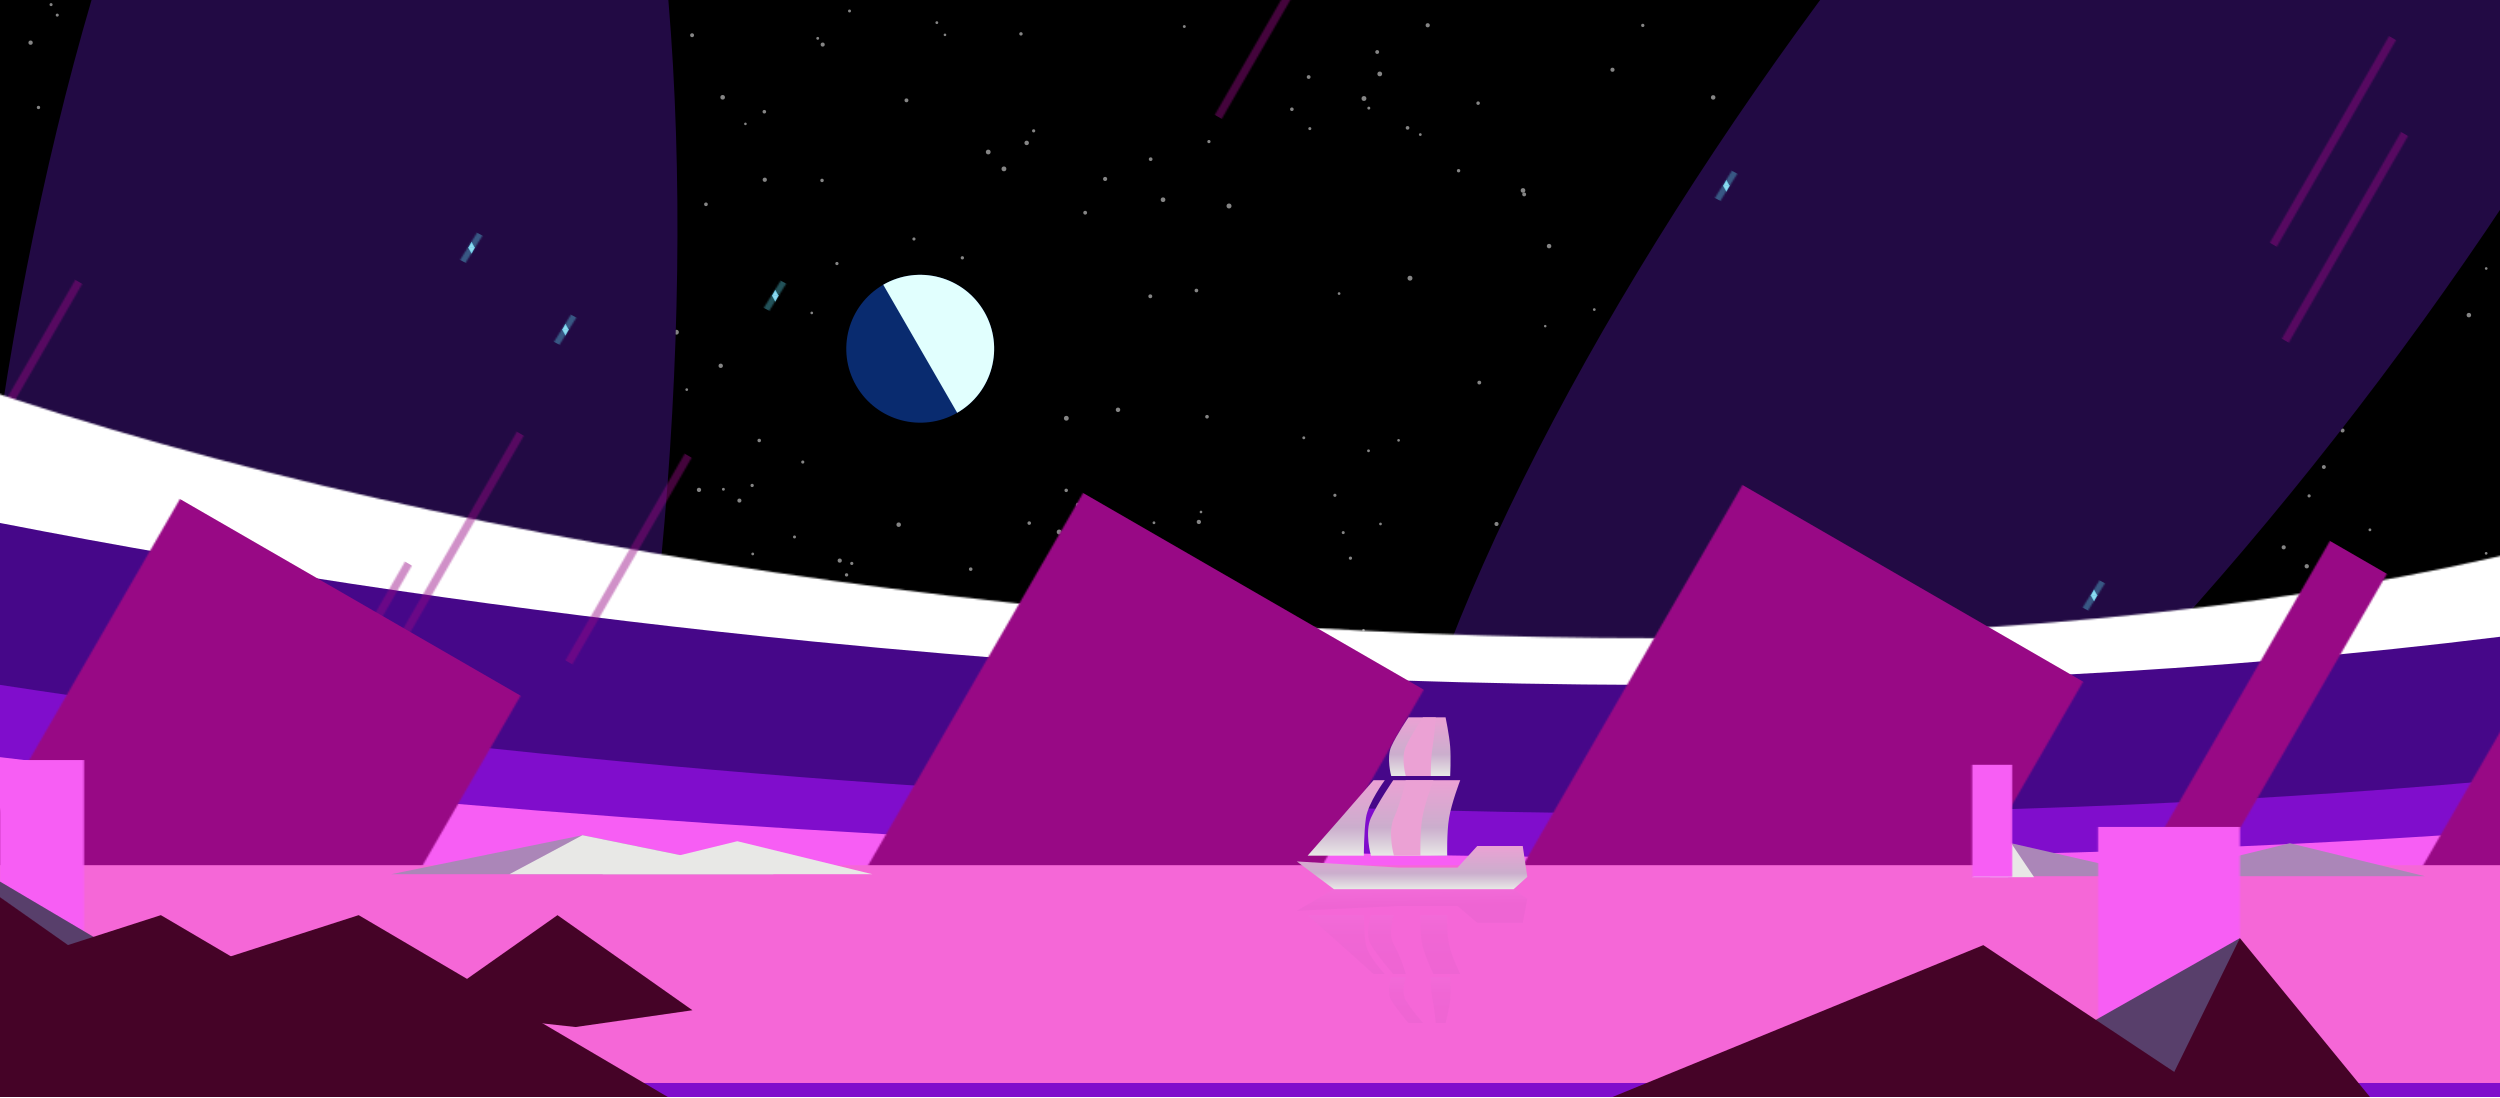 <svg width="1512" height="664" viewBox="0 0 1512 664" fill="none" xmlns="http://www.w3.org/2000/svg">
<g clip-path="url(#clip0_752_38971)">
<g filter="url(#filter0_f_752_38971)">
<path fill-rule="evenodd" clip-rule="evenodd" d="M-343.205 235.651V663.448H1633.85V367.558C1317.2 419.844 919.685 430.466 491.415 387.962C188.182 357.867 -95.646 304.594 -343.205 235.651Z" fill="#460789"/>
</g>
<g filter="url(#filter1_f_752_38971)">
<path fill-rule="evenodd" clip-rule="evenodd" d="M-253.778 369.399L-253.778 663.449H1622.97V460.066C1322.39 496.005 945.04 503.307 538.498 474.091C250.649 453.405 -18.779 416.787 -253.778 369.399Z" fill="#800DCC"/>
</g>
<g filter="url(#filter2_f_752_38971)">
<path fill-rule="evenodd" clip-rule="evenodd" d="M-253.778 422.964V652.572H1622.97V493.761C1322.39 521.824 945.04 527.525 538.498 504.712C250.649 488.56 -18.779 459.967 -253.778 422.964Z" fill="#F75EF4"/>
</g>
<mask id="mask0_752_38971" style="mask-type:alpha" maskUnits="userSpaceOnUse" x="-401" y="-311" width="2226" height="698">
<ellipse cx="711.817" cy="37.754" rx="1116.69" ry="335.095" transform="rotate(5.094 711.817 37.754)" fill="#D9D9D9"/>
</mask>
<g mask="url(#mask0_752_38971)">
<rect y="0.001" width="1513" height="663.448" fill="black"/>
<g opacity="0.52" clip-path="url(#clip1_752_38971)">
<circle cx="1362.84" cy="234.056" r="1.504" transform="rotate(-90 1362.84 234.056)" fill="white"/>
<circle cx="1284.36" cy="144.636" r="1.23" transform="rotate(-90 1284.36 144.636)" fill="white"/>
<circle cx="388.72" cy="101.092" r="1.374" transform="rotate(-90 388.72 101.092)" fill="white"/>
<circle cx="809.88" cy="177.547" r="0.821" transform="rotate(-90 809.88 177.547)" fill="white"/>
<circle cx="1294.36" cy="-1.071" r="1.398" transform="rotate(-90 1294.36 -1.071)" fill="white"/>
<circle cx="507.865" cy="339.043" r="1.274" transform="rotate(-90 507.865 339.043)" fill="white"/>
<circle cx="1226.27" cy="195.198" r="1.079" transform="rotate(-90 1226.27 195.198)" fill="white"/>
<circle cx="640.59" cy="321.742" r="1.488" transform="rotate(-90 640.59 321.742)" fill="white"/>
<circle cx="1148.15" cy="165.102" r="1.176" transform="rotate(-90 1148.15 165.102)" fill="white"/>
<circle cx="254.802" cy="0.325" r="0.924" transform="rotate(-90 254.802 0.325)" fill="white"/>
<circle cx="1143.27" cy="2.102" r="1.363" transform="rotate(-90 1143.27 2.102)" fill="white"/>
<circle cx="130.368" cy="-0.916" r="1.354" transform="rotate(-90 130.368 -0.916)" fill="white"/>
<circle cx="91.418" cy="141.967" r="1.081" transform="rotate(-90 91.418 141.967)" fill="white"/>
<circle cx="726.356" cy="309.655" r="0.8" transform="rotate(-90 726.356 309.655)" fill="white"/>
<circle cx="386.713" cy="365.543" r="1.317" transform="rotate(-90 386.713 365.543)" fill="white"/>
<circle cx="409.098" cy="200.916" r="1.466" transform="rotate(-90 409.098 200.916)" fill="white"/>
<circle cx="251.589" cy="76.828" r="1.09" transform="rotate(-90 251.589 76.828)" fill="white"/>
<circle cx="1257.68" cy="310.812" r="1.284" transform="rotate(-90 1257.68 310.812)" fill="white"/>
<circle cx="1174.56" cy="74.473" r="1.397" transform="rotate(-90 1174.56 74.473)" fill="white"/>
<circle cx="231.568" cy="21.189" r="1.005" transform="rotate(-90 231.568 21.189)" fill="white"/>
<circle cx="311.764" cy="203.982" r="0.946" transform="rotate(-90 311.764 203.982)" fill="white"/>
<circle cx="66.148" cy="99.348" r="0.86" transform="rotate(-90 66.148 99.348)" fill="white"/>
<circle cx="582.027" cy="155.93" r="1.002" transform="rotate(-90 582.027 155.93)" fill="white"/>
<circle cx="1332.1" cy="306.845" r="0.909" transform="rotate(-90 1332.1 306.845)" fill="white"/>
<circle cx="1328.82" cy="176.298" r="1.264" transform="rotate(-90 1328.82 176.298)" fill="white"/>
<circle cx="703.397" cy="120.786" r="1.416" transform="rotate(-90 703.397 120.786)" fill="white"/>
<circle cx="597.684" cy="91.94" r="1.448" transform="rotate(-90 597.684 91.94)" fill="white"/>
<circle cx="130.365" cy="109.69" r="1.409" transform="rotate(-90 130.365 109.69)" fill="white"/>
<circle cx="450.835" cy="74.92" r="0.785" transform="rotate(-90 450.835 74.92)" fill="white"/>
<circle cx="807.35" cy="299.557" r="0.961" transform="rotate(-90 807.35 299.557)" fill="white"/>
<circle cx="217.006" cy="373.12" r="1.416" transform="rotate(-90 217.006 373.12)" fill="white"/>
<circle cx="281.521" cy="331.394" r="1.461" transform="rotate(-90 281.521 331.394)" fill="white"/>
<circle cx="101.21" cy="119.853" r="1.125" transform="rotate(-90 101.21 119.853)" fill="white"/>
<circle cx="894.678" cy="231.388" r="1.158" transform="rotate(-90 894.678 231.388)" fill="white"/>
<circle cx="852.759" cy="168.249" r="1.493" transform="rotate(-90 852.759 168.249)" fill="white"/>
<circle cx="133.557" cy="219.131" r="1.088" transform="rotate(-90 133.557 219.131)" fill="white"/>
<circle cx="147.149" cy="101.031" r="1.381" transform="rotate(-90 147.149 101.031)" fill="white"/>
<circle cx="625.148" cy="79.136" r="0.967" transform="rotate(-90 625.148 79.136)" fill="white"/>
<circle cx="1276.37" cy="360.677" r="1.294" transform="rotate(-90 1276.37 360.677)" fill="white"/>
<circle cx="43.671" cy="339.927" r="0.826" transform="rotate(-90 43.671 339.927)" fill="white"/>
<circle cx="57.049" cy="104.797" r="1.096" transform="rotate(-90 57.049 104.797)" fill="white"/>
<circle cx="378.251" cy="159.462" r="1.494" transform="rotate(-90 378.251 159.462)" fill="white"/>
<circle cx="1057.55" cy="355.8" r="1.347" transform="rotate(-90 1057.55 355.8)" fill="white"/>
<circle cx="905.093" cy="316.907" r="1.246" transform="rotate(-90 905.093 316.907)" fill="white"/>
<circle cx="1264.28" cy="227.225" r="1.22" transform="rotate(-90 1264.28 227.225)" fill="white"/>
<circle cx="824.923" cy="59.579" r="1.482" transform="rotate(-90 824.923 59.579)" fill="white"/>
<circle cx="1221.07" cy="157.767" r="0.841" transform="rotate(-90 1221.07 157.767)" fill="white"/>
<circle cx="48.057" cy="220.897" r="0.771" transform="rotate(-90 48.057 220.897)" fill="white"/>
<circle cx="109.812" cy="162.187" r="1.08" transform="rotate(-90 109.812 162.187)" fill="white"/>
<circle cx="1278.18" cy="209.18" r="1.357" transform="rotate(-90 1278.18 209.18)" fill="white"/>
<circle cx="716.276" cy="16.049" r="0.876" transform="rotate(-90 716.276 16.049)" fill="white"/>
<circle cx="435.896" cy="221.233" r="1.32" transform="rotate(-90 435.896 221.233)" fill="white"/>
<circle cx="1130.8" cy="223.76" r="1.476" transform="rotate(-90 1130.8 223.76)" fill="white"/>
<circle cx="1218.78" cy="109.01" r="1.472" transform="rotate(-90 1218.78 109.01)" fill="white"/>
<circle cx="1130.4" cy="229.691" r="1.232" transform="rotate(-90 1130.4 229.691)" fill="white"/>
<circle cx="1385.11" cy="32.228" r="1.389" transform="rotate(-90 1385.11 32.228)" fill="white"/>
<circle cx="454.898" cy="293.598" r="0.999" transform="rotate(-90 454.898 293.598)" fill="white"/>
<circle cx="1409.57" cy="9.808" r="1.316" transform="rotate(-90 1409.57 9.808)" fill="white"/>
<circle cx="33.016" cy="132.763" r="0.782" transform="rotate(-90 33.016 132.763)" fill="white"/>
<circle cx="1013.08" cy="161.336" r="1.462" transform="rotate(-90 1013.08 161.336)" fill="white"/>
<circle cx="622.485" cy="316.366" r="1.075" transform="rotate(-90 622.485 316.366)" fill="white"/>
<circle cx="320.501" cy="19.474" r="0.973" transform="rotate(-90 320.501 19.474)" fill="white"/>
<circle cx="332.013" cy="120.637" r="1.484" transform="rotate(-90 332.013 120.637)" fill="white"/>
<circle cx="325.882" cy="80.87" r="0.973" transform="rotate(-90 325.882 80.87)" fill="white"/>
<circle cx="400.373" cy="289.282" r="0.799" transform="rotate(-90 400.373 289.282)" fill="white"/>
<circle cx="437.513" cy="295.916" r="0.867" transform="rotate(-90 437.513 295.916)" fill="white"/>
<circle cx="1107.69" cy="13.576" r="0.953" transform="rotate(-90 1107.69 13.576)" fill="white"/>
<circle cx="327.786" cy="24.735" r="1.365" transform="rotate(-90 327.786 24.735)" fill="white"/>
<circle cx="34.624" cy="9.146" r="0.924" transform="rotate(-90 34.624 9.146)" fill="white"/>
<circle cx="1112.83" cy="73.476" r="0.881" transform="rotate(-90 1112.83 73.476)" fill="white"/>
<circle cx="198.936" cy="125.883" r="1.245" transform="rotate(-90 198.936 125.883)" fill="white"/>
<circle cx="278.384" cy="55.479" r="1.03" transform="rotate(-90 278.384 55.479)" fill="white"/>
<circle cx="227.268" cy="181.465" r="1.039" transform="rotate(-90 227.268 181.465)" fill="white"/>
<circle cx="30.885" cy="2.797" r="0.923" transform="rotate(-90 30.885 2.797)" fill="white"/>
<circle cx="1180.81" cy="336.39" r="1.214" transform="rotate(-90 1180.81 336.39)" fill="white"/>
<circle cx="1444.7" cy="72.693" r="1.467" transform="rotate(-90 1444.7 72.693)" fill="white"/>
<circle cx="1172.31" cy="32.091" r="1.046" transform="rotate(-90 1172.31 32.091)" fill="white"/>
<circle cx="459.179" cy="266.408" r="1.075" transform="rotate(-90 459.179 266.408)" fill="white"/>
<circle cx="494.557" cy="23.183" r="0.862" transform="rotate(-90 494.557 23.183)" fill="white"/>
<circle cx="595.957" cy="385.877" r="0.857" transform="rotate(-90 595.957 385.877)" fill="white"/>
<circle cx="233.418" cy="229.995" r="1.431" transform="rotate(-90 233.418 229.995)" fill="white"/>
<circle cx="42.41" cy="138.736" r="1.503" transform="rotate(-90 42.41 138.736)" fill="white"/>
<circle cx="226.542" cy="29.287" r="1.384" transform="rotate(-90 226.542 29.287)" fill="white"/>
<circle cx="269.004" cy="325.597" r="0.834" transform="rotate(-90 269.004 325.597)" fill="white"/>
<circle cx="270.832" cy="188.895" r="1.305" transform="rotate(-90 270.832 188.895)" fill="white"/>
<circle cx="1381.18" cy="331.021" r="1.256" transform="rotate(-90 1381.18 331.021)" fill="white"/>
<circle cx="1389.14" cy="205.659" r="0.929" transform="rotate(-90 1389.14 205.659)" fill="white"/>
<circle cx="986.677" cy="278.568" r="1.195" transform="rotate(-90 986.677 278.568)" fill="white"/>
<circle cx="1232.81" cy="331.493" r="1.317" transform="rotate(-90 1232.81 331.493)" fill="white"/>
<circle cx="651.979" cy="305.38" r="1.317" transform="rotate(-90 651.979 305.38)" fill="white"/>
<circle cx="422.75" cy="296.277" r="1.297" transform="rotate(-90 422.75 296.277)" fill="white"/>
<circle cx="1298.37" cy="357.764" r="1.283" transform="rotate(-90 1298.37 357.764)" fill="white"/>
<circle cx="275.039" cy="115.21" r="1.495" transform="rotate(-90 275.039 115.21)" fill="white"/>
<circle cx="571.518" cy="21.081" r="0.789" transform="rotate(-90 571.518 21.081)" fill="white"/>
<circle cx="620.936" cy="86.43" r="1.356" transform="rotate(-90 620.936 86.43)" fill="white"/>
<circle cx="1146.1" cy="33.414" r="0.824" transform="rotate(-90 1146.1 33.414)" fill="white"/>
<circle cx="100.02" cy="25.887" r="1.017" transform="rotate(-90 100.02 25.887)" fill="white"/>
<circle cx="845.862" cy="266.32" r="0.811" transform="rotate(-90 845.862 266.32)" fill="white"/>
<circle cx="543.521" cy="317.323" r="1.361" transform="rotate(-90 543.521 317.323)" fill="white"/>
<circle cx="271.652" cy="313.929" r="0.884" transform="rotate(-90 271.652 313.929)" fill="white"/>
<circle cx="827.678" cy="272.638" r="0.855" transform="rotate(-90 827.678 272.638)" fill="white"/>
<circle cx="1416.77" cy="260.362" r="1.218" transform="rotate(-90 1416.77 260.362)" fill="white"/>
<circle cx="656.319" cy="128.65" r="1.158" transform="rotate(-90 656.319 128.65)" fill="white"/>
<circle cx="731.16" cy="85.631" r="0.975" transform="rotate(-90 731.16 85.631)" fill="white"/>
<circle cx="426.962" cy="123.564" r="1.115" transform="rotate(-90 426.962 123.564)" fill="white"/>
<circle cx="1499.82" cy="85.586" r="1.037" transform="rotate(-90 1499.82 85.586)" fill="white"/>
<circle cx="61.265" cy="367.084" r="1.168" transform="rotate(-90 61.265 367.084)" fill="white"/>
<circle cx="1321.98" cy="232.632" r="1.355" transform="rotate(-90 1321.98 232.632)" fill="white"/>
<circle cx="1493.17" cy="190.579" r="1.365" transform="rotate(-90 1493.17 190.579)" fill="white"/>
<circle cx="121.085" cy="186.652" r="1.148" transform="rotate(-90 121.085 186.652)" fill="white"/>
<circle cx="936.879" cy="148.845" r="1.358" transform="rotate(-90 936.879 148.845)" fill="white"/>
<circle cx="1379.04" cy="198.956" r="1.191" transform="rotate(-90 1379.04 198.956)" fill="white"/>
<circle cx="18.499" cy="25.804" r="1.311" transform="rotate(-90 18.499 25.804)" fill="white"/>
<circle cx="1209.79" cy="129.238" r="1.512" transform="rotate(-90 1209.79 129.238)" fill="white"/>
<circle cx="324.016" cy="188.478" r="1.194" transform="rotate(-90 324.016 188.478)" fill="white"/>
<circle cx="788.535" cy="264.784" r="0.878" transform="rotate(-90 788.535 264.784)" fill="white"/>
<circle cx="1323.05" cy="307.957" r="0.76" transform="rotate(-90 1323.05 307.957)" fill="white"/>
<circle cx="1053.12" cy="190.7" r="1.232" transform="rotate(-90 1053.12 190.7)" fill="white"/>
<circle cx="921.814" cy="117.576" r="1.18" transform="rotate(-90 921.814 117.576)" fill="white"/>
<circle cx="964.225" cy="187.234" r="0.836" transform="rotate(-90 964.225 187.234)" fill="white"/>
<circle cx="725.067" cy="315.665" r="1.294" transform="rotate(-90 725.067 315.665)" fill="white"/>
<circle cx="1201.76" cy="371.082" r="1.059" transform="rotate(-90 1201.76 371.082)" fill="white"/>
<circle cx="1079.61" cy="62.421" r="1.233" transform="rotate(-90 1079.61 62.421)" fill="white"/>
<circle cx="418.568" cy="21.303" r="1.19" transform="rotate(-90 418.568 21.303)" fill="white"/>
<circle cx="253.222" cy="20.517" r="1.463" transform="rotate(-90 253.222 20.517)" fill="white"/>
<circle cx="824.649" cy="381.128" r="0.764" transform="rotate(-90 824.649 381.128)" fill="white"/>
<circle cx="1009.43" cy="300.912" r="0.885" transform="rotate(-90 1009.43 300.912)" fill="white"/>
<circle cx="1433.33" cy="320.444" r="0.855" transform="rotate(-90 1433.33 320.444)" fill="white"/>
<circle cx="1137.16" cy="358.272" r="1.466" transform="rotate(-90 1137.16 358.272)" fill="white"/>
<circle cx="723.591" cy="175.708" r="1.116" transform="rotate(-90 723.591 175.708)" fill="white"/>
<circle cx="859" cy="81.393" r="0.84" transform="rotate(-90 859 81.393)" fill="white"/>
<circle cx="632.078" cy="354.773" r="1.36" transform="rotate(-90 632.078 354.773)" fill="white"/>
<circle cx="401.484" cy="221.385" r="0.875" transform="rotate(-90 401.484 221.385)" fill="white"/>
<circle cx="730.003" cy="252.041" r="1.102" transform="rotate(-90 730.003 252.041)" fill="white"/>
<circle cx="1341.99" cy="268.13" r="1.359" transform="rotate(-90 1341.99 268.13)" fill="white"/>
<circle cx="320.22" cy="192.754" r="0.904" transform="rotate(-90 320.22 192.754)" fill="white"/>
<circle cx="497.562" cy="26.96" r="1.241" transform="rotate(-90 497.562 26.96)" fill="white"/>
<circle cx="129.525" cy="84.933" r="1.106" transform="rotate(-90 129.525 84.933)" fill="white"/>
<circle cx="372.657" cy="329.801" r="1.104" transform="rotate(-90 372.657 329.801)" fill="white"/>
<circle cx="56.314" cy="6.669" r="0.883" transform="rotate(-90 56.314 6.669)" fill="white"/>
<circle cx="1352.2" cy="66.555" r="0.866" transform="rotate(-90 1352.2 66.555)" fill="white"/>
<circle cx="1266.51" cy="58.579" r="1.418" transform="rotate(-90 1266.51 58.579)" fill="white"/>
<circle cx="1440.4" cy="139.197" r="1.039" transform="rotate(-90 1440.4 139.197)" fill="white"/>
<circle cx="743.312" cy="124.583" r="1.507" transform="rotate(-90 743.312 124.583)" fill="white"/>
<circle cx="1138.52" cy="325.094" r="0.761" transform="rotate(-90 1138.52 325.094)" fill="white"/>
<circle cx="260.163" cy="304.238" r="1.025" transform="rotate(-90 260.163 304.238)" fill="white"/>
<circle cx="267.98" cy="258.267" r="1.186" transform="rotate(-90 267.98 258.267)" fill="white"/>
<circle cx="792.18" cy="77.785" r="0.918" transform="rotate(-90 792.18 77.785)" fill="white"/>
<circle cx="975.229" cy="42.184" r="1.253" transform="rotate(-90 975.229 42.184)" fill="white"/>
<circle cx="812.385" cy="322.118" r="0.911" transform="rotate(-90 812.385 322.118)" fill="white"/>
<circle cx="1187.94" cy="365.384" r="0.949" transform="rotate(-90 1187.94 365.384)" fill="white"/>
<circle cx="834.924" cy="316.891" r="0.824" transform="rotate(-90 834.924 316.891)" fill="white"/>
<circle cx="607.182" cy="102.131" r="1.466" transform="rotate(-90 607.182 102.131)" fill="white"/>
<circle cx="283.7" cy="253.994" r="1.098" transform="rotate(-90 283.7 253.994)" fill="white"/>
<circle cx="315.257" cy="174.766" r="0.99" transform="rotate(-90 315.257 174.766)" fill="white"/>
<circle cx="1114.79" cy="199.089" r="1.014" transform="rotate(-90 1114.79 199.089)" fill="white"/>
<circle cx="1405.47" cy="282.448" r="1.184" transform="rotate(-90 1405.47 282.448)" fill="white"/>
<circle cx="108.953" cy="380.07" r="1.434" transform="rotate(-90 108.953 380.07)" fill="white"/>
<circle cx="1386.21" cy="379.308" r="1.294" transform="rotate(-90 1386.21 379.308)" fill="white"/>
<circle cx="506.174" cy="159.386" r="0.983" transform="rotate(-90 506.174 159.386)" fill="white"/>
<circle cx="1332.64" cy="278.913" r="0.829" transform="rotate(-90 1332.64 278.913)" fill="white"/>
<circle cx="1036.13" cy="58.92" r="1.364" transform="rotate(-90 1036.13 58.92)" fill="white"/>
<circle cx="344.704" cy="274.756" r="1.073" transform="rotate(-90 344.704 274.756)" fill="white"/>
<circle cx="462.267" cy="67.571" r="1.088" transform="rotate(-90 462.267 67.571)" fill="white"/>
<circle cx="490.947" cy="189.259" r="0.809" transform="rotate(-90 490.947 189.259)" fill="white"/>
<circle cx="1369.34" cy="26.542" r="0.763" transform="rotate(-90 1369.34 26.542)" fill="white"/>
<circle cx="834.48" cy="44.708" r="1.44" transform="rotate(-90 834.48 44.708)" fill="white"/>
<circle cx="1262.45" cy="143.478" r="1.017" transform="rotate(-90 1262.45 143.478)" fill="white"/>
<circle cx="1269.43" cy="187.573" r="1.119" transform="rotate(-90 1269.43 187.573)" fill="white"/>
<circle cx="303.646" cy="162.274" r="0.848" transform="rotate(-90 303.646 162.274)" fill="white"/>
<circle cx="1505.8" cy="131.103" r="1.143" transform="rotate(-90 1505.8 131.103)" fill="white"/>
<circle cx="56.614" cy="57.179" r="1.008" transform="rotate(-90 56.614 57.179)" fill="white"/>
<circle cx="111.809" cy="145.24" r="1.059" transform="rotate(-90 111.809 145.24)" fill="white"/>
<circle cx="934.56" cy="197.251" r="0.761" transform="rotate(-90 934.56 197.251)" fill="white"/>
<circle cx="132.875" cy="329.725" r="1.123" transform="rotate(-90 132.875 329.725)" fill="white"/>
<circle cx="791.48" cy="46.584" r="1.15" transform="rotate(-90 791.48 46.584)" fill="white"/>
<circle cx="396.464" cy="141.263" r="1.131" transform="rotate(-90 396.464 141.263)" fill="white"/>
<circle cx="993.552" cy="15.365" r="1.001" transform="rotate(-90 993.552 15.365)" fill="white"/>
<circle cx="697.92" cy="316.169" r="0.846" transform="rotate(-90 697.92 316.169)" fill="white"/>
<circle cx="214.985" cy="73.439" r="1.1" transform="rotate(-90 214.985 73.439)" fill="white"/>
<circle cx="228.974" cy="53.451" r="0.854" transform="rotate(-90 228.974 53.451)" fill="white"/>
<circle cx="1246.17" cy="127.846" r="1.092" transform="rotate(-90 1246.17 127.846)" fill="white"/>
<circle cx="1138.21" cy="348.42" r="1.335" transform="rotate(-90 1138.21 348.42)" fill="white"/>
<circle cx="832.928" cy="31.452" r="1.163" transform="rotate(-90 832.928 31.452)" fill="white"/>
<circle cx="863.483" cy="15.283" r="1.267" transform="rotate(-90 863.483 15.283)" fill="white"/>
<circle cx="447.192" cy="302.748" r="1.236" transform="rotate(-90 447.192 302.748)" fill="white"/>
<circle cx="1416.86" cy="37.005" r="1.399" transform="rotate(-90 1416.86 37.005)" fill="white"/>
<circle cx="480.52" cy="324.75" r="0.901" transform="rotate(-90 480.52 324.75)" fill="white"/>
<circle cx="1417.16" cy="370.226" r="0.918" transform="rotate(-90 1417.16 370.226)" fill="white"/>
<circle cx="556.154" cy="187.013" r="1.502" transform="rotate(-90 556.154 187.013)" fill="white"/>
<circle cx="1376.19" cy="377.163" r="1.29" transform="rotate(-90 1376.19 377.163)" fill="white"/>
<circle cx="319.416" cy="228.906" r="0.864" transform="rotate(-90 319.416 228.906)" fill="white"/>
<circle cx="548.231" cy="60.683" r="1.183" transform="rotate(-90 548.231 60.683)" fill="white"/>
<circle cx="1166.21" cy="81.467" r="1.442" transform="rotate(-90 1166.21 81.467)" fill="white"/>
<circle cx="52.671" cy="377.133" r="0.89" transform="rotate(-90 52.671 377.133)" fill="white"/>
<circle cx="1503.66" cy="162.386" r="0.806" transform="rotate(-90 1503.66 162.386)" fill="white"/>
<circle cx="676.172" cy="247.851" r="1.348" transform="rotate(-90 676.172 247.851)" fill="white"/>
<circle cx="1101.49" cy="306.724" r="1.409" transform="rotate(-90 1101.49 306.724)" fill="white"/>
<circle cx="1328.96" cy="176.098" r="1.037" transform="rotate(-90 1328.96 176.098)" fill="white"/>
<circle cx="552.76" cy="144.542" r="0.95" transform="rotate(-90 552.76 144.542)" fill="white"/>
<circle cx="695.704" cy="179.198" r="1.177" transform="rotate(-90 695.704 179.198)" fill="white"/>
<circle cx="644.843" cy="296.571" r="1.053" transform="rotate(-90 644.843 296.571)" fill="white"/>
<circle cx="1503.62" cy="334.658" r="0.827" transform="rotate(-90 1503.62 334.658)" fill="white"/>
<circle cx="451.167" cy="364.479" r="1.179" transform="rotate(-90 451.167 364.479)" fill="white"/>
<circle cx="202.094" cy="323.432" r="1.258" transform="rotate(-90 202.094 323.432)" fill="white"/>
<circle cx="481.933" cy="352.797" r="1.197" transform="rotate(-90 481.933 352.797)" fill="white"/>
<circle cx="695.919" cy="96.273" r="1.118" transform="rotate(-90 695.919 96.273)" fill="white"/>
<circle cx="485.513" cy="279.445" r="0.953" transform="rotate(-90 485.513 279.445)" fill="white"/>
<circle cx="882.149" cy="103.244" r="1.032" transform="rotate(-90 882.149 103.244)" fill="white"/>
<circle cx="322.38" cy="321.601" r="1.361" transform="rotate(-90 322.38 321.601)" fill="white"/>
<circle cx="544.092" cy="204.777" r="1.227" transform="rotate(-90 544.092 204.777)" fill="white"/>
<circle cx="127.262" cy="251.063" r="1.312" transform="rotate(-90 127.262 251.063)" fill="white"/>
<circle cx="512.002" cy="347.693" r="1.013" transform="rotate(-90 512.002 347.693)" fill="white"/>
<circle cx="1308.11" cy="197.076" r="1.472" transform="rotate(-90 1308.11 197.076)" fill="white"/>
<circle cx="160.499" cy="265.267" r="1.492" transform="rotate(-90 160.499 265.267)" fill="white"/>
<circle cx="644.919" cy="252.963" r="1.461" transform="rotate(-90 644.919 252.963)" fill="white"/>
<circle cx="415.339" cy="235.647" r="0.818" transform="rotate(-90 415.339 235.647)" fill="white"/>
<circle cx="566.594" cy="13.693" r="0.851" transform="rotate(-90 566.594 13.693)" fill="white"/>
<circle cx="921.105" cy="115.178" r="1.411" transform="rotate(-90 921.105 115.178)" fill="white"/>
<circle cx="291.241" cy="288.672" r="1.16" transform="rotate(-90 291.241 288.672)" fill="white"/>
<circle cx="893.96" cy="62.389" r="1.064" transform="rotate(-90 893.96 62.389)" fill="white"/>
<circle cx="1009.51" cy="269.952" r="1.234" transform="rotate(-90 1009.51 269.952)" fill="white"/>
<circle cx="816.743" cy="337.581" r="0.982" transform="rotate(-90 816.743 337.581)" fill="white"/>
<circle cx="437.062" cy="58.848" r="1.396" transform="rotate(-90 437.062 58.848)" fill="white"/>
<circle cx="1112.65" cy="79.775" r="1.067" transform="rotate(-90 1112.65 79.775)" fill="white"/>
<circle cx="515.152" cy="340.758" r="0.964" transform="rotate(-90 515.152 340.758)" fill="white"/>
<circle cx="1395.12" cy="342.471" r="1.309" transform="rotate(-90 1395.12 342.471)" fill="white"/>
<circle cx="1076.81" cy="207.444" r="1.008" transform="rotate(-90 1076.81 207.444)" fill="white"/>
<circle cx="827.861" cy="65.387" r="0.892" transform="rotate(-90 827.861 65.387)" fill="white"/>
<circle cx="851.284" cy="77.334" r="1.109" transform="rotate(-90 851.284 77.334)" fill="white"/>
<circle cx="1062.33" cy="183.722" r="1.22" transform="rotate(-90 1062.33 183.722)" fill="white"/>
<circle cx="1232.04" cy="118.339" r="1.195" transform="rotate(-90 1232.04 118.339)" fill="white"/>
<circle cx="1412.69" cy="24.058" r="1.436" transform="rotate(-90 1412.69 24.058)" fill="white"/>
<circle cx="462.538" cy="108.707" r="1.287" transform="rotate(-90 462.538 108.707)" fill="white"/>
<circle cx="37.613" cy="139.865" r="1.124" transform="rotate(-90 37.613 139.865)" fill="white"/>
<circle cx="1303.24" cy="16.482" r="1.399" transform="rotate(-90 1303.24 16.482)" fill="white"/>
<circle cx="668.382" cy="108.226" r="1.253" transform="rotate(-90 668.382 108.226)" fill="white"/>
<circle cx="188.207" cy="177.471" r="1.089" transform="rotate(-90 188.207 177.471)" fill="white"/>
<circle cx="343.243" cy="110.055" r="1.159" transform="rotate(-90 343.243 110.055)" fill="white"/>
<circle cx="1144.75" cy="21.994" r="1.478" transform="rotate(-90 1144.75 21.994)" fill="white"/>
<circle cx="587.078" cy="344.229" r="1.083" transform="rotate(-90 587.078 344.229)" fill="white"/>
<circle cx="1396.55" cy="299.91" r="0.962" transform="rotate(-90 1396.55 299.91)" fill="white"/>
<circle cx="23.27" cy="65" r="1.011" transform="rotate(-90 23.27 65)" fill="white"/>
<circle cx="455.25" cy="335.025" r="0.84" transform="rotate(-90 455.25 335.025)" fill="white"/>
<circle cx="1505.33" cy="366.319" r="1.182" transform="rotate(-90 1505.33 366.319)" fill="white"/>
<circle cx="497.164" cy="109.118" r="1.052" transform="rotate(-90 497.164 109.118)" fill="white"/>
<circle cx="513.79" cy="6.643" r="0.895" transform="rotate(-90 513.79 6.643)" fill="white"/>
<circle cx="207.726" cy="90.67" r="0.969" transform="rotate(-90 207.726 90.67)" fill="white"/>
<circle cx="300.978" cy="313.22" r="1.214" transform="rotate(-90 300.978 313.22)" fill="white"/>
<circle cx="617.478" cy="20.486" r="1.034" transform="rotate(-90 617.478 20.486)" fill="white"/>
<circle cx="1207.95" cy="347.359" r="0.8" transform="rotate(-90 1207.95 347.359)" fill="white"/>
<circle cx="1193.02" cy="360.166" r="1.398" transform="rotate(-90 1193.02 360.166)" fill="white"/>
<circle cx="263.418" cy="110.537" r="1.297" transform="rotate(-90 263.418 110.537)" fill="white"/>
<circle cx="781.326" cy="66.074" r="1.087" transform="rotate(-90 781.326 66.074)" fill="white"/>
</g>
<g clip-path="url(#clip2_752_38971)">
<g style="mix-blend-mode:screen" filter="url(#filter3_f_752_38971)">
<ellipse cx="1276.07" cy="106.666" rx="680.85" ry="204.255" transform="rotate(-53.049 1276.07 106.666)" fill="#220A44"/>
</g>
<g style="mix-blend-mode:screen" filter="url(#filter4_f_752_38971)">
<ellipse cx="192.428" cy="357.721" rx="680.85" ry="204.255" transform="rotate(-83.445 192.428 357.721)" fill="#220A44"/>
</g>
<g style="mix-blend-mode:screen">
<mask id="mask1_752_38971" style="mask-type:alpha" maskUnits="userSpaceOnUse" x="-51" y="108" width="137" height="231">
<rect x="80.822" y="108.157" width="4.834" height="263.003" transform="rotate(30 80.822 108.157)" fill="#D9D9D9"/>
</mask>
<g mask="url(#mask1_752_38971)">
<g filter="url(#filter5_f_752_38971)">
<path d="M-24.532 295.469L47.633 170.475" stroke="#980985" stroke-opacity="0.45" stroke-width="15.71"/>
</g>
</g>
</g>
<g style="mix-blend-mode:screen">
<mask id="mask2_752_38971" style="mask-type:alpha" maskUnits="userSpaceOnUse" x="710" y="-117" width="137" height="231">
<rect x="842.154" y="-116.617" width="4.834" height="263.003" transform="rotate(30 842.154 -116.617)" fill="#D9D9D9"/>
</mask>
<g mask="url(#mask2_752_38971)">
<g filter="url(#filter6_f_752_38971)">
<path d="M736.801 70.694L808.966 -54.3" stroke="#980985" stroke-opacity="0.45" stroke-width="15.71"/>
</g>
</g>
</g>
<g style="mix-blend-mode:screen">
<mask id="mask3_752_38971" style="mask-type:alpha" maskUnits="userSpaceOnUse" x="1348" y="-40" width="137" height="231">
<rect x="1480.22" y="-39.274" width="4.834" height="263.003" transform="rotate(30 1480.22 -39.274)" fill="#D9D9D9"/>
</mask>
<g mask="url(#mask3_752_38971)">
<g filter="url(#filter7_f_752_38971)">
<path d="M1374.87 148.037L1447.04 23.043" stroke="#980985" stroke-opacity="0.45" stroke-width="15.71"/>
</g>
</g>
</g>
<g style="mix-blend-mode:screen">
<mask id="mask4_752_38971" style="mask-type:alpha" maskUnits="userSpaceOnUse" x="1355" y="18" width="137" height="231">
<rect x="1487.48" y="18.731" width="4.834" height="263.003" transform="rotate(30 1487.48 18.731)" fill="#D9D9D9"/>
</mask>
<g mask="url(#mask4_752_38971)">
<g filter="url(#filter8_f_752_38971)">
<path d="M1382.12 206.043L1454.29 81.049" stroke="#980985" stroke-opacity="0.45" stroke-width="15.71"/>
</g>
</g>
</g>
</g>
</g>
<g style="mix-blend-mode:screen">
<mask id="mask5_752_38971" style="mask-type:alpha" maskUnits="userSpaceOnUse" x="317" y="213" width="137" height="231">
<rect x="449.405" y="213.294" width="4.834" height="263.003" transform="rotate(30 449.405 213.294)" fill="#D9D9D9"/>
</mask>
<g mask="url(#mask5_752_38971)">
<g filter="url(#filter9_f_752_38971)">
<path d="M344.051 400.606L416.217 275.611" stroke="#980985" stroke-opacity="0.45" stroke-width="15.71"/>
</g>
</g>
</g>
<g style="mix-blend-mode:screen">
<mask id="mask6_752_38971" style="mask-type:alpha" maskUnits="userSpaceOnUse" x="216" y="200" width="137" height="231">
<rect x="347.893" y="200.001" width="4.834" height="263.003" transform="rotate(30 347.893 200.001)" fill="#D9D9D9"/>
</mask>
<g mask="url(#mask6_752_38971)">
<g filter="url(#filter10_f_752_38971)">
<path d="M242.539 387.313L314.705 262.318" stroke="#980985" stroke-opacity="0.45" stroke-width="15.71"/>
</g>
</g>
</g>
<g style="mix-blend-mode:screen">
<mask id="mask7_752_38971" style="mask-type:alpha" maskUnits="userSpaceOnUse" x="148" y="278" width="137" height="231">
<rect x="280.218" y="278.552" width="4.834" height="263.003" transform="rotate(30 280.218 278.552)" fill="#D9D9D9"/>
</mask>
<g mask="url(#mask7_752_38971)">
<g filter="url(#filter11_f_752_38971)">
<path d="M174.865 465.863L247.03 340.869" stroke="#980985" stroke-opacity="0.45" stroke-width="15.71"/>
</g>
</g>
</g>
<g style="mix-blend-mode:screen">
<mask id="mask8_752_38971" style="mask-type:alpha" maskUnits="userSpaceOnUse" x="518" y="-45" width="542" height="699">
<rect x="853.021" y="-44.713" width="237.898" height="669.18" transform="rotate(30 853.021 -44.713)" fill="#D9D9D9"/>
</mask>
<g mask="url(#mask8_752_38971)">
<g filter="url(#filter12_f_752_38971)">
<path d="M458.048 435.541L870.099 673.439" stroke="#980985" stroke-width="434.967"/>
</g>
</g>
</g>
<g style="mix-blend-mode:screen">
<mask id="mask9_752_38971" style="mask-type:alpha" maskUnits="userSpaceOnUse" x="-28" y="-42" width="541" height="700">
<rect x="306.795" y="-41.088" width="237.898" height="669.18" transform="rotate(30 306.795 -41.088)" fill="#D9D9D9"/>
</mask>
<g mask="url(#mask9_752_38971)">
<g filter="url(#filter13_f_752_38971)">
<path d="M-88.211 439.166L323.84 677.064" stroke="#980985" stroke-width="434.967"/>
</g>
</g>
</g>
<g style="mix-blend-mode:screen">
<mask id="mask10_752_38971" style="mask-type:alpha" maskUnits="userSpaceOnUse" x="-353" y="-61" width="541" height="700">
<rect x="-18.282" y="-60.423" width="237.898" height="669.18" transform="rotate(30 -18.282 -60.423)" fill="#D9D9D9"/>
</mask>
<g mask="url(#mask10_752_38971)">
<g filter="url(#filter14_f_752_38971)">
<path d="M-413.288 419.831L-1.237 657.729" stroke="#980985" stroke-width="434.967"/>
</g>
</g>
</g>
<g style="mix-blend-mode:screen">
<mask id="mask11_752_38971" style="mask-type:alpha" maskUnits="userSpaceOnUse" x="917" y="-50" width="541" height="699">
<rect x="1251.82" y="-49.547" width="237.898" height="669.18" transform="rotate(30 1251.82 -49.547)" fill="#D9D9D9"/>
</mask>
<g mask="url(#mask11_752_38971)">
<g filter="url(#filter15_f_752_38971)">
<path d="M856.843 430.707L1268.89 668.605" stroke="#980985" stroke-width="434.967"/>
</g>
</g>
</g>
<g style="mix-blend-mode:screen">
<mask id="mask12_752_38971" style="mask-type:alpha" maskUnits="userSpaceOnUse" x="1447" y="-26" width="542" height="700">
<rect x="1782.33" y="-25.377" width="237.898" height="669.18" transform="rotate(30 1782.33 -25.377)" fill="#D9D9D9"/>
</mask>
<g mask="url(#mask12_752_38971)">
<g filter="url(#filter16_f_752_38971)">
<path d="M1387.36 454.877L1799.41 692.775" stroke="#980985" stroke-width="434.967"/>
</g>
</g>
</g>
<g style="mix-blend-mode:screen">
<mask id="mask13_752_38971" style="mask-type:alpha" maskUnits="userSpaceOnUse" x="1272" y="-16" width="370" height="600">
<rect x="1607.11" y="-15.71" width="39.803" height="669.18" transform="rotate(30 1607.11 -15.71)" fill="#D9D9D9"/>
</mask>
<g mask="url(#mask13_752_38971)">
<g filter="url(#filter17_f_752_38971)">
<path d="M1285.65 506.989L1354.59 546.792" stroke="#980985" stroke-width="434.967"/>
</g>
</g>
</g>
<g filter="url(#filter18_dd_752_38971)">
<rect y="531.726" width="1513" height="131.723" fill="#F567D7"/>
</g>
<circle cx="556.551" cy="210.93" r="44.713" transform="rotate(150 556.551 210.93)" fill="#092B6F"/>
<g filter="url(#filter19_d_752_38971)">
<path fill-rule="evenodd" clip-rule="evenodd" d="M578.907 249.653C578.907 249.653 578.908 249.653 578.908 249.653C600.294 237.305 607.621 209.959 595.274 188.573C582.927 167.187 555.58 159.86 534.194 172.207C534.194 172.207 534.194 172.207 534.194 172.207L578.907 249.653Z" fill="#E1FFFE"/>
</g>
<path d="M468.886 175.228L470.979 178.992H466.793L468.886 175.228Z" fill="#74BCDC"/>
<path d="M468.886 176.343L470.456 178.853H467.316L468.886 176.343Z" fill="#A8D7EC"/>
<path d="M468.886 182.479L466.793 178.714L470.979 178.714L468.886 182.479Z" fill="#74BCDC"/>
<path d="M468.886 181.363L467.316 178.853L470.456 178.853L468.886 181.363Z" fill="#A8D7EC"/>
<g opacity="0.36">
<mask id="mask14_752_38971" style="mask-type:alpha" maskUnits="userSpaceOnUse" x="467" y="159" width="15" height="21">
<rect width="3.735" height="21.65" transform="matrix(0.882 0.47 -0.53 0.848 478.554 159.61)" fill="#D9D9D9"/>
</mask>
<g mask="url(#mask14_752_38971)">
<g filter="url(#filter20_f_752_38971)">
<path d="M466.618 175.684L473.21 179.196" stroke="#5EE3F7" stroke-width="15.71"/>
</g>
</g>
</g>
<g opacity="0.36">
<mask id="mask15_752_38971" style="mask-type:alpha" maskUnits="userSpaceOnUse" x="455" y="178" width="16" height="21">
<rect width="3.735" height="21.65" transform="matrix(-0.882 -0.47 0.53 -0.848 458.888 198.128)" fill="#D9D9D9"/>
</mask>
<g mask="url(#mask15_752_38971)">
<g filter="url(#filter21_f_752_38971)">
<path d="M470.824 182.055L464.233 178.542" stroke="#5EE3F7" stroke-width="15.71"/>
</g>
</g>
</g>
<path d="M1044.11 108.762L1046.21 112.527H1042.02L1044.11 108.762Z" fill="#74BCDC"/>
<path d="M1044.11 109.877L1045.68 112.387H1042.54L1044.11 109.877Z" fill="#A8D7EC"/>
<path d="M1044.11 116.013L1042.02 112.248L1046.21 112.248L1044.11 116.013Z" fill="#74BCDC"/>
<path d="M1044.11 114.897L1042.54 112.388L1045.68 112.388L1044.11 114.897Z" fill="#A8D7EC"/>
<g opacity="0.36">
<mask id="mask16_752_38971" style="mask-type:alpha" maskUnits="userSpaceOnUse" x="1042" y="93" width="16" height="21">
<rect width="3.735" height="21.65" transform="matrix(0.882 0.47 -0.53 0.848 1053.78 93.144)" fill="#D9D9D9"/>
</mask>
<g mask="url(#mask16_752_38971)">
<g filter="url(#filter22_f_752_38971)">
<path d="M1041.85 109.218L1048.44 112.731" stroke="#5EE3F7" stroke-width="15.71"/>
</g>
</g>
</g>
<g opacity="0.36">
<mask id="mask17_752_38971" style="mask-type:alpha" maskUnits="userSpaceOnUse" x="1030" y="111" width="16" height="21">
<rect width="3.735" height="21.65" transform="matrix(-0.882 -0.47 0.53 -0.848 1034.12 131.662)" fill="#D9D9D9"/>
</mask>
<g mask="url(#mask17_752_38971)">
<g filter="url(#filter23_f_752_38971)">
<path d="M1046.05 115.589L1039.46 112.076" stroke="#5EE3F7" stroke-width="15.71"/>
</g>
</g>
</g>
<path d="M1266.47 356.498L1268.57 360.263H1264.38L1266.47 356.498Z" fill="#74BCDC"/>
<path d="M1266.47 357.613L1268.04 360.123H1264.9L1266.47 357.613Z" fill="#A8D7EC"/>
<path d="M1266.47 363.749L1264.38 359.984L1268.57 359.984L1266.47 363.749Z" fill="#74BCDC"/>
<path d="M1266.47 362.634L1264.9 360.124L1268.04 360.124L1266.47 362.634Z" fill="#A8D7EC"/>
<g opacity="0.36">
<mask id="mask18_752_38971" style="mask-type:alpha" maskUnits="userSpaceOnUse" x="1264" y="340" width="16" height="21">
<rect width="3.735" height="21.65" transform="matrix(0.882 0.47 -0.53 0.848 1276.14 340.881)" fill="#D9D9D9"/>
</mask>
<g mask="url(#mask18_752_38971)">
<g filter="url(#filter24_f_752_38971)">
<path d="M1264.21 356.954L1270.8 360.467" stroke="#5EE3F7" stroke-width="15.71"/>
</g>
</g>
</g>
<g opacity="0.36">
<mask id="mask19_752_38971" style="mask-type:alpha" maskUnits="userSpaceOnUse" x="1253" y="359" width="15" height="21">
<rect width="3.735" height="21.65" transform="matrix(-0.882 -0.47 0.53 -0.848 1256.48 379.398)" fill="#D9D9D9"/>
</mask>
<g mask="url(#mask19_752_38971)">
<g filter="url(#filter25_f_752_38971)">
<path d="M1268.41 363.325L1261.82 359.812" stroke="#5EE3F7" stroke-width="15.71"/>
</g>
</g>
</g>
<path d="M285.198 146.225L287.291 149.989H283.105L285.198 146.225Z" fill="#74BCDC"/>
<path d="M285.198 147.34L286.768 149.85H283.628L285.198 147.34Z" fill="#A8D7EC"/>
<path d="M285.198 153.476L283.105 149.711L287.291 149.711L285.198 153.476Z" fill="#74BCDC"/>
<path d="M285.198 152.36L283.628 149.85L286.768 149.85L285.198 152.36Z" fill="#A8D7EC"/>
<g opacity="0.36">
<mask id="mask20_752_38971" style="mask-type:alpha" maskUnits="userSpaceOnUse" x="283" y="130" width="16" height="21">
<rect width="3.735" height="21.65" transform="matrix(0.882 0.47 -0.53 0.848 294.866 130.607)" fill="#D9D9D9"/>
</mask>
<g mask="url(#mask20_752_38971)">
<g filter="url(#filter26_f_752_38971)">
<path d="M282.93 146.681L289.521 150.194" stroke="#5EE3F7" stroke-width="15.71"/>
</g>
</g>
</g>
<g opacity="0.36">
<mask id="mask21_752_38971" style="mask-type:alpha" maskUnits="userSpaceOnUse" x="271" y="149" width="16" height="21">
<rect width="3.735" height="21.65" transform="matrix(-0.882 -0.47 0.53 -0.848 275.201 169.125)" fill="#D9D9D9"/>
</mask>
<g mask="url(#mask21_752_38971)">
<g filter="url(#filter27_f_752_38971)">
<path d="M287.137 153.052L280.546 149.539" stroke="#5EE3F7" stroke-width="15.71"/>
</g>
</g>
</g>
<path d="M341.996 195.771L344.089 199.536H339.903L341.996 195.771Z" fill="#74BCDC"/>
<path d="M341.996 196.887L343.566 199.397H340.426L341.996 196.887Z" fill="#A8D7EC"/>
<path d="M341.996 203.022L339.903 199.258L344.089 199.258L341.996 203.022Z" fill="#74BCDC"/>
<path d="M341.996 201.907L340.426 199.397L343.566 199.397L341.996 201.907Z" fill="#A8D7EC"/>
<g opacity="0.36">
<mask id="mask22_752_38971" style="mask-type:alpha" maskUnits="userSpaceOnUse" x="340" y="180" width="15" height="21">
<rect width="3.735" height="21.65" transform="matrix(0.882 0.47 -0.53 0.848 351.664 180.154)" fill="#D9D9D9"/>
</mask>
<g mask="url(#mask22_752_38971)">
<g filter="url(#filter28_f_752_38971)">
<path d="M339.728 196.228L346.319 199.74" stroke="#5EE3F7" stroke-width="15.71"/>
</g>
</g>
</g>
<g opacity="0.36">
<mask id="mask23_752_38971" style="mask-type:alpha" maskUnits="userSpaceOnUse" x="328" y="198" width="16" height="21">
<rect width="3.735" height="21.65" transform="matrix(-0.882 -0.47 0.53 -0.848 331.999 218.672)" fill="#D9D9D9"/>
</mask>
<g mask="url(#mask23_752_38971)">
<g filter="url(#filter29_f_752_38971)">
<path d="M343.935 202.599L337.344 199.086" stroke="#5EE3F7" stroke-width="15.71"/>
</g>
</g>
</g>
<path d="M352.268 505.139L467.913 528.704H236.623L352.268 505.139Z" fill="#AB86B8"/>
<path d="M352.268 505.139L467.913 528.704H308.159L352.268 505.139Z" fill="#E8E8E6"/>
<path d="M445.924 508.764L527.556 528.703H364.292L445.924 508.764Z" fill="#E8E8E6"/>
<path d="M1384.9 509.973L1466.53 529.912H1303.27L1384.9 509.973Z" fill="#AB86B8"/>
<path d="M1216.32 509.973L1303.5 529.912H1204.07L1216.32 509.973Z" fill="#AB86B8"/>
<path d="M1216.38 509.973L1230.22 530.517H1203.63L1216.38 509.973Z" fill="#E8E8E6"/>
<path d="M1211.83 518.432L1192.76 530.516H1214.51L1211.83 518.432Z" fill="#E8E8E6"/>
<g style="mix-blend-mode:screen">
<mask id="mask24_752_38971" style="mask-type:alpha" maskUnits="userSpaceOnUse" x="1268" y="343" width="87" height="273">
<rect x="1268.89" y="343.205" width="85.801" height="271.905" fill="#D9D9D9"/>
</mask>
<g mask="url(#mask24_752_38971)">
<g filter="url(#filter30_f_752_38971)">
<path d="M1232.13 592.453H1403.73" stroke="#F75EF4" stroke-width="184.656"/>
</g>
</g>
</g>
<g style="mix-blend-mode:screen">
<mask id="mask25_752_38971" style="mask-type:alpha" maskUnits="userSpaceOnUse" x="1192" y="369" width="25" height="162">
<rect x="1192.76" y="369.791" width="24.169" height="160.726" fill="#D9D9D9"/>
</mask>
<g mask="url(#mask25_752_38971)">
<g filter="url(#filter31_f_752_38971)">
<path d="M1182.39 517.124H1230.73" stroke="#F75EF4" stroke-width="109.152"/>
</g>
</g>
</g>
<path d="M337.162 553.478L418.794 610.996L348.038 621.152L255.53 610.996L337.162 553.478Z" fill="#450327"/>
<g style="mix-blend-mode:screen">
<mask id="mask26_752_38971" style="mask-type:alpha" maskUnits="userSpaceOnUse" x="0" y="285" width="51" height="315">
<rect y="285.198" width="50.756" height="314.201" fill="#D9D9D9"/>
</mask>
<g mask="url(#mask26_752_38971)">
<g filter="url(#filter32_f_752_38971)">
<path d="M-21.75 573.216H79.761" stroke="#F75EF4" stroke-width="227.091"/>
</g>
</g>
</g>
<path d="M216.92 553.478L411.057 667.678H-137.765L216.92 553.478Z" fill="#450327"/>
<path d="M-82.176 484.595L112.03 599.399H79.402L-82.176 484.595Z" fill="#583F6B"/>
<path d="M97.282 553.478L291.419 667.678H-257.403L97.282 553.478Z" fill="#450327"/>
<path d="M0 542.602L81.632 600.12H-81.632L0 542.602Z" fill="#450327"/>
<path d="M1354.69 567.375L1436.32 667.073H1273.06L1354.69 567.375Z" fill="#450327"/>
<path d="M1354.69 567.375L1306.96 664.657L1255.6 623.569L1354.69 567.375Z" fill="#583F6B"/>
<path d="M1199.5 571.604L1337.77 663.448H975.232L1199.5 571.604Z" fill="#450327"/>
<path d="M845.748 524.715L784.295 520.986L806.748 537.768H915.456L923.711 530.309L920.959 511.662H893.443L881.519 524.715H852.168H848.958H845.748Z" fill="url(#paint0_linear_752_38971)"/>
<path d="M829.127 517.489H864.019H866.27H875.275C875.275 517.489 874.927 503.47 876.4 494.676C877.936 485.506 883.153 471.862 883.153 471.862H842.633C842.633 471.862 833.434 485.248 829.127 494.676C825.213 503.241 829.127 517.489 829.127 517.489Z" fill="url(#paint1_linear_752_38971)"/>
<path d="M843.031 517.489H859.072C859.072 517.489 858.725 503.47 860.198 494.676C861.734 485.506 866.951 471.862 866.951 471.862H850.201C850.201 471.862 847.339 485.248 843.031 494.676C839.117 503.241 843.031 517.489 843.031 517.489Z" fill="#EBA1D4"/>
<path d="M790.867 517.489H821.001H822.945H824.852C824.852 517.489 824.847 503.47 826.12 494.676C827.446 485.506 837.526 471.862 837.526 471.862H830.722L810.911 494.676L790.867 517.489Z" fill="url(#paint2_linear_752_38971)"/>
<path d="M841.406 469.327H868.368H870.107H877.065C877.065 469.327 877.601 458.492 877.065 451.584C876.524 444.59 874.282 433.84 874.282 433.84H851.843C851.843 433.84 844.734 444.251 841.406 451.584C838.381 458.246 841.406 469.327 841.406 469.327Z" fill="url(#paint3_linear_752_38971)"/>
<path d="M850.2 469.327H865.39C865.39 469.327 865.141 459.691 866.279 452.851C867.466 445.719 868.367 433.84 868.367 433.84H860.638C860.638 433.84 853.529 444.251 850.201 451.584C847.176 458.246 850.2 469.327 850.2 469.327Z" fill="#EBA1D4"/>
<g style="mix-blend-mode:screen" opacity="0.03">
<path d="M845.748 547.936L784.295 550.842L806.748 537.767H915.456L923.711 543.578L920.959 558.105H893.443L881.519 547.936H852.168H848.958H845.748Z" fill="url(#paint4_linear_752_38971)"/>
<path fill-rule="evenodd" clip-rule="evenodd" d="M843.031 553.566H829.127C829.127 553.566 825.213 564.666 829.127 571.339C833.434 578.684 842.633 589.112 842.633 589.112H883.153C883.153 589.112 877.936 578.483 876.4 571.339C874.927 564.487 875.275 553.566 875.275 553.566H866.27H864.019H859.073C859.071 553.621 858.729 564.505 860.198 571.339C861.734 578.483 866.952 589.112 866.952 589.112H850.201C850.201 589.112 847.339 578.684 843.031 571.339C839.127 564.683 843.011 553.622 843.031 553.566Z" fill="url(#paint5_linear_752_38971)"/>
<path d="M790.867 553.566H821.001H822.945H824.852C824.852 553.566 824.847 564.487 826.12 571.339C827.446 578.483 837.526 589.112 837.526 589.112H830.722L810.911 571.339L790.867 553.566Z" fill="url(#paint6_linear_752_38971)"/>
<path fill-rule="evenodd" clip-rule="evenodd" d="M850.201 591.087H841.406C841.406 591.087 838.381 599.721 841.406 604.911C844.734 610.624 851.843 618.734 851.843 618.734H874.282C874.282 618.734 876.524 610.359 877.065 604.911C877.601 599.528 877.065 591.087 877.065 591.087H870.107H868.368H865.39C865.389 591.122 865.144 598.607 866.28 603.923C867.467 609.48 868.368 618.734 868.368 618.734H860.638C860.638 618.734 853.53 610.624 850.201 604.911C847.183 599.732 850.188 591.124 850.201 591.087Z" fill="url(#paint7_linear_752_38971)"/>
</g>
</g>
<defs>
<filter id="filter0_f_752_38971" x="-459.097" y="119.759" width="2208.84" height="659.581" filterUnits="userSpaceOnUse" color-interpolation-filters="sRGB">
<feFlood flood-opacity="0" result="BackgroundImageFix"/>
<feBlend mode="normal" in="SourceGraphic" in2="BackgroundImageFix" result="shape"/>
<feGaussianBlur stdDeviation="57.946" result="effect1_foregroundBlur_752_38971"/>
</filter>
<filter id="filter1_f_752_38971" x="-369.67" y="253.507" width="2108.53" height="525.833" filterUnits="userSpaceOnUse" color-interpolation-filters="sRGB">
<feFlood flood-opacity="0" result="BackgroundImageFix"/>
<feBlend mode="normal" in="SourceGraphic" in2="BackgroundImageFix" result="shape"/>
<feGaussianBlur stdDeviation="57.946" result="effect1_foregroundBlur_752_38971"/>
</filter>
<filter id="filter2_f_752_38971" x="-340.546" y="336.196" width="2050.28" height="403.144" filterUnits="userSpaceOnUse" color-interpolation-filters="sRGB">
<feFlood flood-opacity="0" result="BackgroundImageFix"/>
<feBlend mode="normal" in="SourceGraphic" in2="BackgroundImageFix" result="shape"/>
<feGaussianBlur stdDeviation="43.384" result="effect1_foregroundBlur_752_38971"/>
</filter>
<filter id="filter3_f_752_38971" x="608.372" y="-678.188" width="1335.4" height="1569.71" filterUnits="userSpaceOnUse" color-interpolation-filters="sRGB">
<feFlood flood-opacity="0" result="BackgroundImageFix"/>
<feBlend mode="normal" in="SourceGraphic" in2="BackgroundImageFix" result="shape"/>
<feGaussianBlur stdDeviation="113.475" result="effect1_foregroundBlur_752_38971"/>
</filter>
<filter id="filter4_f_752_38971" x="-251.877" y="-546.037" width="888.61" height="1807.52" filterUnits="userSpaceOnUse" color-interpolation-filters="sRGB">
<feFlood flood-opacity="0" result="BackgroundImageFix"/>
<feBlend mode="normal" in="SourceGraphic" in2="BackgroundImageFix" result="shape"/>
<feGaussianBlur stdDeviation="113.475" result="effect1_foregroundBlur_752_38971"/>
</filter>
<filter id="filter5_f_752_38971" x="-45.111" y="152.77" width="113.324" height="160.403" filterUnits="userSpaceOnUse" color-interpolation-filters="sRGB">
<feFlood flood-opacity="0" result="BackgroundImageFix"/>
<feBlend mode="normal" in="SourceGraphic" in2="BackgroundImageFix" result="shape"/>
<feGaussianBlur stdDeviation="6.888" result="effect1_foregroundBlur_752_38971"/>
</filter>
<filter id="filter6_f_752_38971" x="716.222" y="-72.004" width="113.324" height="160.403" filterUnits="userSpaceOnUse" color-interpolation-filters="sRGB">
<feFlood flood-opacity="0" result="BackgroundImageFix"/>
<feBlend mode="normal" in="SourceGraphic" in2="BackgroundImageFix" result="shape"/>
<feGaussianBlur stdDeviation="6.888" result="effect1_foregroundBlur_752_38971"/>
</filter>
<filter id="filter7_f_752_38971" x="1354.29" y="5.339" width="113.324" height="160.403" filterUnits="userSpaceOnUse" color-interpolation-filters="sRGB">
<feFlood flood-opacity="0" result="BackgroundImageFix"/>
<feBlend mode="normal" in="SourceGraphic" in2="BackgroundImageFix" result="shape"/>
<feGaussianBlur stdDeviation="6.888" result="effect1_foregroundBlur_752_38971"/>
</filter>
<filter id="filter8_f_752_38971" x="1361.54" y="63.345" width="113.324" height="160.403" filterUnits="userSpaceOnUse" color-interpolation-filters="sRGB">
<feFlood flood-opacity="0" result="BackgroundImageFix"/>
<feBlend mode="normal" in="SourceGraphic" in2="BackgroundImageFix" result="shape"/>
<feGaussianBlur stdDeviation="6.888" result="effect1_foregroundBlur_752_38971"/>
</filter>
<filter id="filter9_f_752_38971" x="323.472" y="257.907" width="113.324" height="160.403" filterUnits="userSpaceOnUse" color-interpolation-filters="sRGB">
<feFlood flood-opacity="0" result="BackgroundImageFix"/>
<feBlend mode="normal" in="SourceGraphic" in2="BackgroundImageFix" result="shape"/>
<feGaussianBlur stdDeviation="6.888" result="effect1_foregroundBlur_752_38971"/>
</filter>
<filter id="filter10_f_752_38971" x="221.96" y="244.614" width="113.324" height="160.403" filterUnits="userSpaceOnUse" color-interpolation-filters="sRGB">
<feFlood flood-opacity="0" result="BackgroundImageFix"/>
<feBlend mode="normal" in="SourceGraphic" in2="BackgroundImageFix" result="shape"/>
<feGaussianBlur stdDeviation="6.888" result="effect1_foregroundBlur_752_38971"/>
</filter>
<filter id="filter11_f_752_38971" x="154.285" y="323.165" width="113.324" height="160.403" filterUnits="userSpaceOnUse" color-interpolation-filters="sRGB">
<feFlood flood-opacity="0" result="BackgroundImageFix"/>
<feBlend mode="normal" in="SourceGraphic" in2="BackgroundImageFix" result="shape"/>
<feGaussianBlur stdDeviation="6.888" result="effect1_foregroundBlur_752_38971"/>
</filter>
<filter id="filter12_f_752_38971" x="44.83" y="-57.283" width="1238.49" height="1223.54" filterUnits="userSpaceOnUse" color-interpolation-filters="sRGB">
<feFlood flood-opacity="0" result="BackgroundImageFix"/>
<feBlend mode="normal" in="SourceGraphic" in2="BackgroundImageFix" result="shape"/>
<feGaussianBlur stdDeviation="152.238" result="effect1_foregroundBlur_752_38971"/>
</filter>
<filter id="filter13_f_752_38971" x="-501.43" y="-53.658" width="1238.49" height="1223.54" filterUnits="userSpaceOnUse" color-interpolation-filters="sRGB">
<feFlood flood-opacity="0" result="BackgroundImageFix"/>
<feBlend mode="normal" in="SourceGraphic" in2="BackgroundImageFix" result="shape"/>
<feGaussianBlur stdDeviation="152.238" result="effect1_foregroundBlur_752_38971"/>
</filter>
<filter id="filter14_f_752_38971" x="-826.507" y="-72.993" width="1238.49" height="1223.54" filterUnits="userSpaceOnUse" color-interpolation-filters="sRGB">
<feFlood flood-opacity="0" result="BackgroundImageFix"/>
<feBlend mode="normal" in="SourceGraphic" in2="BackgroundImageFix" result="shape"/>
<feGaussianBlur stdDeviation="152.238" result="effect1_foregroundBlur_752_38971"/>
</filter>
<filter id="filter15_f_752_38971" x="443.624" y="-62.117" width="1238.49" height="1223.54" filterUnits="userSpaceOnUse" color-interpolation-filters="sRGB">
<feFlood flood-opacity="0" result="BackgroundImageFix"/>
<feBlend mode="normal" in="SourceGraphic" in2="BackgroundImageFix" result="shape"/>
<feGaussianBlur stdDeviation="152.238" result="effect1_foregroundBlur_752_38971"/>
</filter>
<filter id="filter16_f_752_38971" x="974.14" y="-37.947" width="1238.49" height="1223.54" filterUnits="userSpaceOnUse" color-interpolation-filters="sRGB">
<feFlood flood-opacity="0" result="BackgroundImageFix"/>
<feBlend mode="normal" in="SourceGraphic" in2="BackgroundImageFix" result="shape"/>
<feGaussianBlur stdDeviation="152.238" result="effect1_foregroundBlur_752_38971"/>
</filter>
<filter id="filter17_f_752_38971" x="872.432" y="14.166" width="895.377" height="1025.45" filterUnits="userSpaceOnUse" color-interpolation-filters="sRGB">
<feFlood flood-opacity="0" result="BackgroundImageFix"/>
<feBlend mode="normal" in="SourceGraphic" in2="BackgroundImageFix" result="shape"/>
<feGaussianBlur stdDeviation="152.238" result="effect1_foregroundBlur_752_38971"/>
</filter>
<filter id="filter18_dd_752_38971" x="0" y="526.892" width="1513" height="136.557" filterUnits="userSpaceOnUse" color-interpolation-filters="sRGB">
<feFlood flood-opacity="0" result="BackgroundImageFix"/>
<feColorMatrix in="SourceAlpha" type="matrix" values="0 0 0 0 0 0 0 0 0 0 0 0 0 0 0 0 0 0 127 0" result="hardAlpha"/>
<feOffset dy="-4.834"/>
<feComposite in2="hardAlpha" operator="out"/>
<feColorMatrix type="matrix" values="0 0 0 0 0.951 0 0 0 0 0.804 0 0 0 0 1 0 0 0 1 0"/>
<feBlend mode="normal" in2="BackgroundImageFix" result="effect1_dropShadow_752_38971"/>
<feColorMatrix in="SourceAlpha" type="matrix" values="0 0 0 0 0 0 0 0 0 0 0 0 0 0 0 0 0 0 127 0" result="hardAlpha"/>
<feOffset dy="-3.625"/>
<feComposite in2="hardAlpha" operator="out"/>
<feColorMatrix type="matrix" values="0 0 0 0 0.333 0 0 0 0 0.051 0 0 0 0 0.247 0 0 0 1 0"/>
<feBlend mode="normal" in2="effect1_dropShadow_752_38971" result="effect2_dropShadow_752_38971"/>
<feBlend mode="normal" in="SourceGraphic" in2="effect2_dropShadow_752_38971" result="shape"/>
</filter>
<filter id="filter19_d_752_38971" x="505.191" y="137.206" width="125.084" height="141.45" filterUnits="userSpaceOnUse" color-interpolation-filters="sRGB">
<feFlood flood-opacity="0" result="BackgroundImageFix"/>
<feColorMatrix in="SourceAlpha" type="matrix" values="0 0 0 0 0 0 0 0 0 0 0 0 0 0 0 0 0 0 127 0" result="hardAlpha"/>
<feOffset/>
<feGaussianBlur stdDeviation="14.502"/>
<feComposite in2="hardAlpha" operator="out"/>
<feColorMatrix type="matrix" values="0 0 0 0 0.882 0 0 0 0 1 0 0 0 0 0.996 0 0 0 0.72 0"/>
<feBlend mode="normal" in2="BackgroundImageFix" result="effect1_dropShadow_752_38971"/>
<feBlend mode="normal" in="SourceGraphic" in2="effect1_dropShadow_752_38971" result="shape"/>
</filter>
<filter id="filter20_f_752_38971" x="451.456" y="158.026" width="36.916" height="38.827" filterUnits="userSpaceOnUse" color-interpolation-filters="sRGB">
<feFlood flood-opacity="0" result="BackgroundImageFix"/>
<feBlend mode="normal" in="SourceGraphic" in2="BackgroundImageFix" result="shape"/>
<feGaussianBlur stdDeviation="5.499" result="effect1_foregroundBlur_752_38971"/>
</filter>
<filter id="filter21_f_752_38971" x="449.07" y="160.885" width="36.916" height="38.827" filterUnits="userSpaceOnUse" color-interpolation-filters="sRGB">
<feFlood flood-opacity="0" result="BackgroundImageFix"/>
<feBlend mode="normal" in="SourceGraphic" in2="BackgroundImageFix" result="shape"/>
<feGaussianBlur stdDeviation="5.499" result="effect1_foregroundBlur_752_38971"/>
</filter>
<filter id="filter22_f_752_38971" x="1026.68" y="91.561" width="36.916" height="38.827" filterUnits="userSpaceOnUse" color-interpolation-filters="sRGB">
<feFlood flood-opacity="0" result="BackgroundImageFix"/>
<feBlend mode="normal" in="SourceGraphic" in2="BackgroundImageFix" result="shape"/>
<feGaussianBlur stdDeviation="5.499" result="effect1_foregroundBlur_752_38971"/>
</filter>
<filter id="filter23_f_752_38971" x="1024.3" y="94.419" width="36.916" height="38.827" filterUnits="userSpaceOnUse" color-interpolation-filters="sRGB">
<feFlood flood-opacity="0" result="BackgroundImageFix"/>
<feBlend mode="normal" in="SourceGraphic" in2="BackgroundImageFix" result="shape"/>
<feGaussianBlur stdDeviation="5.499" result="effect1_foregroundBlur_752_38971"/>
</filter>
<filter id="filter24_f_752_38971" x="1249.04" y="339.297" width="36.916" height="38.827" filterUnits="userSpaceOnUse" color-interpolation-filters="sRGB">
<feFlood flood-opacity="0" result="BackgroundImageFix"/>
<feBlend mode="normal" in="SourceGraphic" in2="BackgroundImageFix" result="shape"/>
<feGaussianBlur stdDeviation="5.499" result="effect1_foregroundBlur_752_38971"/>
</filter>
<filter id="filter25_f_752_38971" x="1246.66" y="342.155" width="36.916" height="38.827" filterUnits="userSpaceOnUse" color-interpolation-filters="sRGB">
<feFlood flood-opacity="0" result="BackgroundImageFix"/>
<feBlend mode="normal" in="SourceGraphic" in2="BackgroundImageFix" result="shape"/>
<feGaussianBlur stdDeviation="5.499" result="effect1_foregroundBlur_752_38971"/>
</filter>
<filter id="filter26_f_752_38971" x="267.767" y="129.023" width="36.916" height="38.827" filterUnits="userSpaceOnUse" color-interpolation-filters="sRGB">
<feFlood flood-opacity="0" result="BackgroundImageFix"/>
<feBlend mode="normal" in="SourceGraphic" in2="BackgroundImageFix" result="shape"/>
<feGaussianBlur stdDeviation="5.499" result="effect1_foregroundBlur_752_38971"/>
</filter>
<filter id="filter27_f_752_38971" x="265.383" y="131.882" width="36.916" height="38.827" filterUnits="userSpaceOnUse" color-interpolation-filters="sRGB">
<feFlood flood-opacity="0" result="BackgroundImageFix"/>
<feBlend mode="normal" in="SourceGraphic" in2="BackgroundImageFix" result="shape"/>
<feGaussianBlur stdDeviation="5.499" result="effect1_foregroundBlur_752_38971"/>
</filter>
<filter id="filter28_f_752_38971" x="324.565" y="178.57" width="36.916" height="38.827" filterUnits="userSpaceOnUse" color-interpolation-filters="sRGB">
<feFlood flood-opacity="0" result="BackgroundImageFix"/>
<feBlend mode="normal" in="SourceGraphic" in2="BackgroundImageFix" result="shape"/>
<feGaussianBlur stdDeviation="5.499" result="effect1_foregroundBlur_752_38971"/>
</filter>
<filter id="filter29_f_752_38971" x="322.181" y="181.429" width="36.916" height="38.827" filterUnits="userSpaceOnUse" color-interpolation-filters="sRGB">
<feFlood flood-opacity="0" result="BackgroundImageFix"/>
<feBlend mode="normal" in="SourceGraphic" in2="BackgroundImageFix" result="shape"/>
<feGaussianBlur stdDeviation="5.499" result="effect1_foregroundBlur_752_38971"/>
</filter>
<filter id="filter30_f_752_38971" x="1102.87" y="370.866" width="430.12" height="443.174" filterUnits="userSpaceOnUse" color-interpolation-filters="sRGB">
<feFlood flood-opacity="0" result="BackgroundImageFix"/>
<feBlend mode="normal" in="SourceGraphic" in2="BackgroundImageFix" result="shape"/>
<feGaussianBlur stdDeviation="64.629" result="effect1_foregroundBlur_752_38971"/>
</filter>
<filter id="filter31_f_752_38971" x="1105.99" y="386.141" width="201.152" height="261.965" filterUnits="userSpaceOnUse" color-interpolation-filters="sRGB">
<feFlood flood-opacity="0" result="BackgroundImageFix"/>
<feBlend mode="normal" in="SourceGraphic" in2="BackgroundImageFix" result="shape"/>
<feGaussianBlur stdDeviation="38.203" result="effect1_foregroundBlur_752_38971"/>
</filter>
<filter id="filter32_f_752_38971" x="-180.714" y="300.706" width="419.439" height="545.02" filterUnits="userSpaceOnUse" color-interpolation-filters="sRGB">
<feFlood flood-opacity="0" result="BackgroundImageFix"/>
<feBlend mode="normal" in="SourceGraphic" in2="BackgroundImageFix" result="shape"/>
<feGaussianBlur stdDeviation="79.482" result="effect1_foregroundBlur_752_38971"/>
</filter>
<linearGradient id="paint0_linear_752_38971" x1="864.953" y1="511.662" x2="864.953" y2="537.768" gradientUnits="userSpaceOnUse">
<stop stop-color="#EBA1D4"/>
<stop offset="0.63" stop-color="#CBAECD"/>
<stop offset="1" stop-color="#E8E8E6"/>
</linearGradient>
<linearGradient id="paint1_linear_752_38971" x1="859.651" y1="471.862" x2="859.651" y2="517.489" gradientUnits="userSpaceOnUse">
<stop stop-color="#EBA1D4"/>
<stop offset="0.63" stop-color="#CBAECD"/>
<stop offset="1" stop-color="#E8E8E6"/>
</linearGradient>
<linearGradient id="paint2_linear_752_38971" x1="817.861" y1="471.862" x2="817.861" y2="517.489" gradientUnits="userSpaceOnUse">
<stop stop-color="#EBA1D4"/>
<stop offset="0.63" stop-color="#CBAECD"/>
<stop offset="1" stop-color="#E8E8E6"/>
</linearGradient>
<linearGradient id="paint3_linear_752_38971" x1="861.608" y1="433.84" x2="861.608" y2="469.327" gradientUnits="userSpaceOnUse">
<stop stop-color="#EBA1D4"/>
<stop offset="0.63" stop-color="#CBAECD"/>
<stop offset="1" stop-color="#E8E8E6"/>
</linearGradient>
<linearGradient id="paint4_linear_752_38971" x1="854.233" y1="547.698" x2="854.091" y2="537.766" gradientUnits="userSpaceOnUse">
<stop stop-color="#0B1846"/>
<stop offset="1" stop-color="#A1EFFE"/>
</linearGradient>
<linearGradient id="paint5_linear_752_38971" x1="855.27" y1="589.112" x2="855.27" y2="553.566" gradientUnits="userSpaceOnUse">
<stop stop-color="#0B1846"/>
<stop offset="0.63" stop-color="#3F486B"/>
<stop offset="1" stop-color="#A1EFFE"/>
</linearGradient>
<linearGradient id="paint6_linear_752_38971" x1="813.445" y1="589.112" x2="813.445" y2="553.566" gradientUnits="userSpaceOnUse">
<stop stop-color="#0B1846"/>
<stop offset="0.63" stop-color="#3F486B"/>
<stop offset="1" stop-color="#A1EFFE"/>
</linearGradient>
<linearGradient id="paint7_linear_752_38971" x1="861.608" y1="618.734" x2="861.608" y2="591.087" gradientUnits="userSpaceOnUse">
<stop stop-color="#0B1846"/>
<stop offset="0.63" stop-color="#3F486B"/>
<stop offset="1" stop-color="#A1EFFE"/>
</linearGradient>
<clipPath id="clip0_752_38971">
<rect width="1513" height="663.448" fill="white"/>
</clipPath>
<clipPath id="clip1_752_38971">
<rect width="1513" height="1513" fill="white" transform="translate(0 1418.74) rotate(-90)"/>
</clipPath>
<clipPath id="clip2_752_38971">
<rect width="1513" height="1513" fill="white" transform="translate(0 1418.74) rotate(-90)"/>
</clipPath>
</defs>
</svg>
